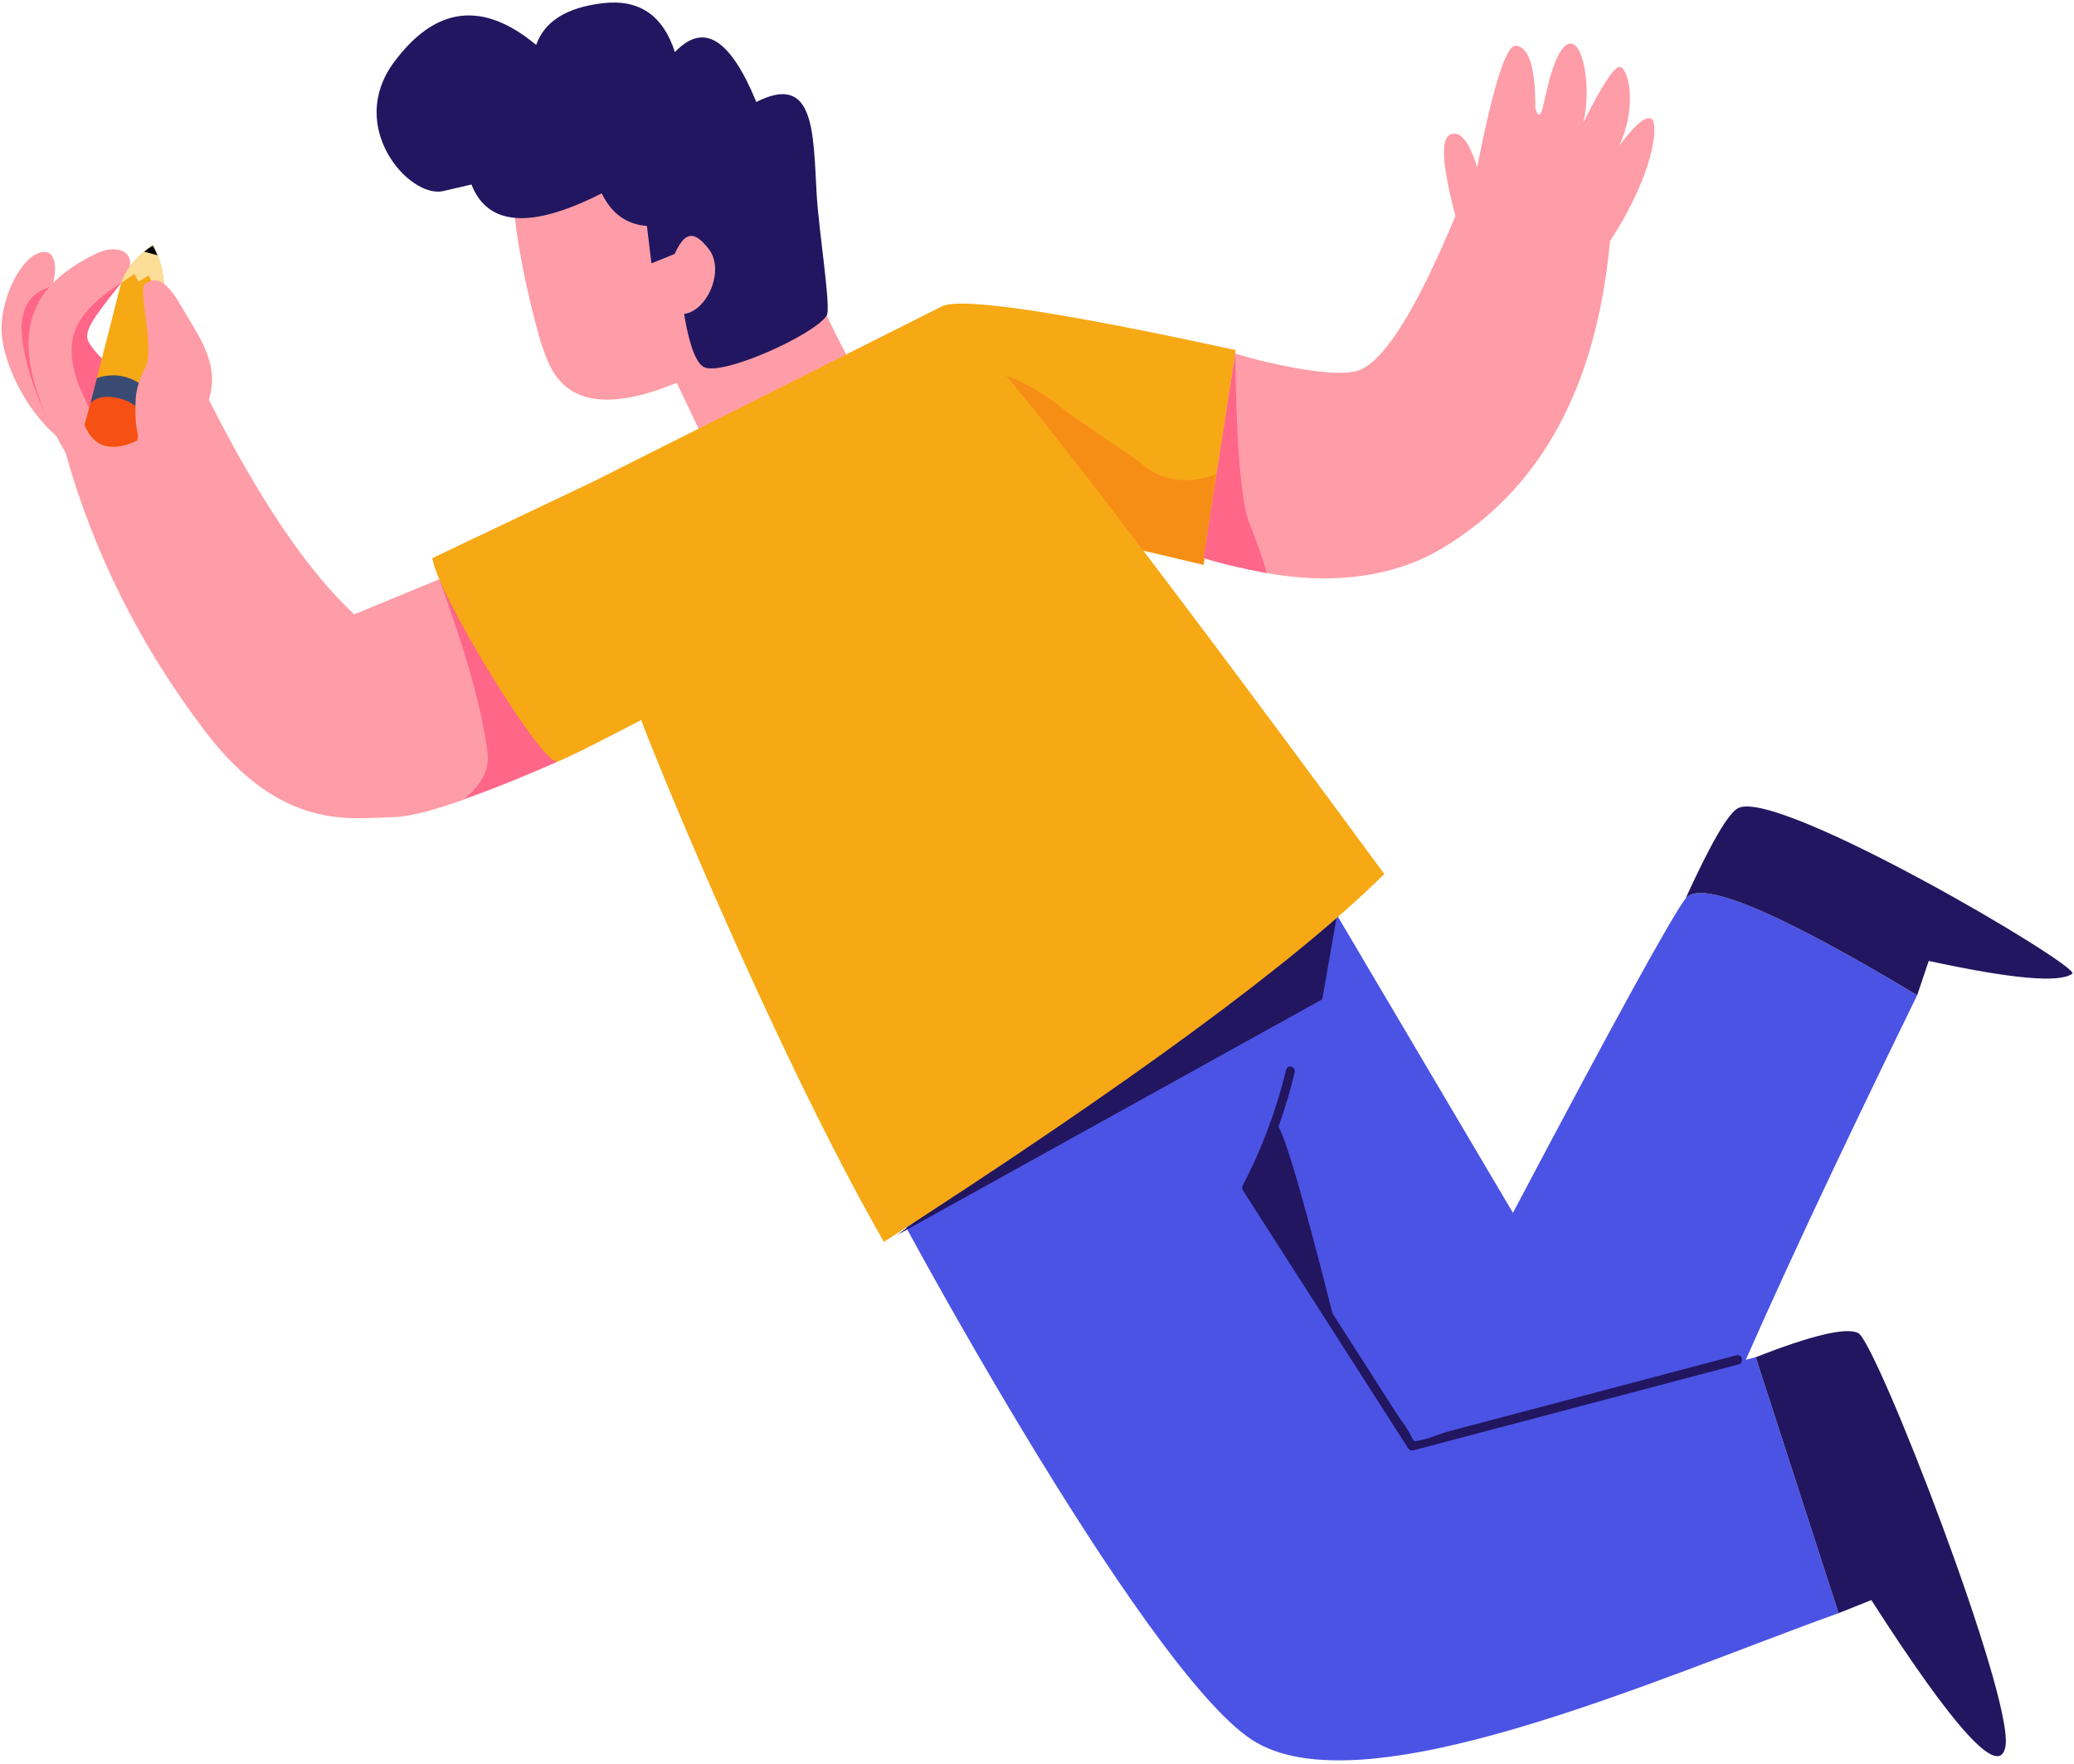 <svg version="1.2" baseProfile="tiny-ps" xmlns="http://www.w3.org/2000/svg" viewBox="0 0 541 460" width="541" height="460">
	<title>&lt;Group&gt;</title>
	<style>
		tspan { white-space:pre }
		.shp0 { fill: #4b53e4 } 
		.shp1 { fill: #221660 } 
		.shp2 { fill: #f6a915 } 
		.shp3 { fill: #f68e15 } 
		.shp4 { fill: #fe9da7 } 
		.shp5 { fill: #ff6688 } 
		.shp6 { fill: #fcde98 } 
		.shp7 { fill: #000000 } 
		.shp8 { fill: #3a4b73 } 
		.shp9 { fill: #f65015 } 
	</style>
	<g id="&lt;Group&gt;">
		<path id="&lt;Path&gt;" class="shp0" d="M333.4 212.71L394.65 316.32C420.82 266.77 435.82 239.45 439.67 234.35C443.51 229.26 463.65 237.66 500.09 259.56C478.44 303.85 462.16 338.72 451.25 364.19C442.73 384.06 414.84 391.92 367.58 387.77L315.11 304.58L333.4 212.71Z" />
		<path id="&lt;Path&gt;" class="shp1" d="M500.09 259.56C463.65 237.66 443.51 229.26 439.67 234.35C446.29 219.84 450.88 211.96 453.45 210.73C464.07 205.6 542.92 252.13 540.55 253.94C537.31 256.42 524.82 255.32 503.11 250.62L500.09 259.56Z" />
		<path id="&lt;Path&gt;" class="shp0" d="M220.95 290.48C230.76 311.76 297.9 434.91 326.46 453.69C355.01 472.47 431.84 437.88 479.59 420.72L457.98 353.96L368.31 377.09L324.65 309.45C343.75 263.65 346.66 231.4 333.4 212.71L220.95 290.48Z" />
		<path id="&lt;Path&gt;" class="shp1" d="M234.02 322.1L344.92 260.62L348.97 237.44L234.02 322.1Z" />
		<path id="&lt;Path&gt;" class="shp2" d="M245.72 79.89C250.66 77.46 276.19 81.27 322.34 91.31L313.93 147.3L277.86 138.87L245.72 79.89Z" />
		<path id="&lt;Path&gt;" class="shp3" d="M313.93 147.3L283.82 140.01L259.85 97.01C266.44 99.13 272.77 102.75 278.85 107.86C279.33 108.27 297.16 120.33 297.64 120.77C302.84 125.48 309.38 126.46 317.25 123.71L313.93 147.3Z" />
		<path id="&lt;Path&gt;" class="shp4" d="M15.35 114.23C6.48 107.12 0.02 93.3 0.4 84.96C0.78 76.61 5.53 67.52 10.17 65.97C14.81 64.41 14.98 70.34 13.63 74.63C12.74 77.49 12.24 82.06 12.15 88.34L15.35 114.23Z" />
		<path id="&lt;Path&gt;" class="shp5" d="M13.63 74.63C12.74 77.49 12.24 82.06 12.15 88.34L15.35 114.23C10.63 106.61 7.53 98.56 6.04 90.06C4.55 81.56 7.08 76.42 13.63 74.63Z" />
		<path id="&lt;Path&gt;" class="shp4" d="M136.03 31.6C128.53 45.8 140.39 87.5 141.35 90.09C143.5 95.88 147.21 111.95 176.53 99.83L182.91 113.24C206.34 103.13 218.97 96.23 220.79 92.55C216.5 84.47 211.94 74.66 207.13 63.09C200.4 46.9 193.32 25.53 181.22 22.01C156.16 14.72 142.85 18.72 136.03 31.6Z" />
		<path id="&lt;Path&gt;" class="shp1" d="M122.98 48.12C127.24 58.99 138.56 59.76 156.95 50.43C159.52 55.71 163.46 58.55 168.75 58.93L169.93 68.68L176.59 65.99C178.09 84.24 180.44 94.16 183.66 95.75C188.48 98.13 212.49 87.32 215.66 82.27C216.84 80.37 213.59 60.38 213.03 50.71C212.1 34.59 212.59 18.83 197.28 26.6C193.91 18.38 190.47 13.16 186.97 10.95C183.47 8.74 179.83 9.62 176.05 13.59C172.95 3.97 166.69 -0.28 157.25 0.83C147.81 1.94 142.02 5.57 139.86 11.72C125.9 0.1 113.52 1.64 102.7 16.33C90.35 33.09 106.59 51.61 115.45 49.87L122.98 48.12Z" />
		<path id="&lt;Path&gt;" class="shp4" d="M36.13 97.28C30.21 98.28 24.66 92.01 23.16 89.3C21.66 86.58 23.84 83.5 31.6 73.79C37.35 66.6 31.51 63.02 25.05 66.17C15.92 70.53 10.36 76.11 8.38 82.91C5.74 91.97 8.64 103.68 17.09 118.03C24.4 144.15 36.52 168.37 53.46 190.67C73.58 217.17 91.86 213.26 102.38 213.13C109.39 213.05 123.76 208.21 145.47 198.62L114.58 151.07L92.39 160.23C80.25 148.93 67.61 130.28 54.49 104.25L36.13 97.28Z" />
		<path id="&lt;Path&gt;" class="shp5" d="M31.6 73.79C23.84 83.5 21.66 86.58 23.16 89.3C24.66 92.01 30.21 98.28 36.13 97.28L26.38 100.58L23.52 106.89C19.44 99.26 17.94 92.98 19.02 88.07C20.1 83.15 24.29 78.39 31.6 73.79Z" />
		<path id="&lt;Path&gt;" class="shp5" d="M114.58 151.07L145.47 198.62C137.58 202.1 129.73 205.24 121.92 208.03C119.37 208.94 128.27 204.54 127.18 196.22C125.71 184.98 121.51 169.93 114.58 151.07Z" />
		<path id="&lt;Path&gt;" class="shp4" d="M322.23 92.14C321.73 92.32 348.04 99.77 355.13 96.32C361.74 93.1 369.91 79.77 379.65 56.31C376.2 43.31 375.74 36.24 378.28 35.09C380.83 33.95 383.17 36.78 385.31 43.58C389.56 22.14 392.94 11.58 395.46 11.91C399.24 12.4 400.55 18.96 400.49 28.3C401.19 30.49 401.83 30.42 402.43 28.07C403.32 24.55 405.39 12.71 409.19 11.43C413 10.16 415.23 23.2 412.99 32.01C418.01 21.98 421.23 17.13 422.62 17.44C424.72 17.91 427.22 27.35 422.43 37.89C426.61 32.4 429.39 30.1 430.78 31.01C432.87 32.36 431.25 45.72 419.97 62.87C416.44 101.25 401.65 128.06 375.61 143.33C362.02 151.29 345.26 152.18 330.45 149.45C324.01 148.27 318.51 146.96 313.95 145.53L322.23 92.14Z" />
		<path id="&lt;Path&gt;" class="shp4" d="M174.3 70.7C177.68 60.56 180.36 59.1 184.9 64.98C189.43 70.85 183.82 82.46 177.36 81.89C173.06 81.51 172.04 77.78 174.3 70.7Z" />
		<path id="&lt;Path&gt;" class="shp1" d="M457.98 353.96C472.64 348.23 481.54 346.13 484.69 347.65C489.42 349.94 525.42 442.74 523.12 455.48C521.58 463.97 509.92 451.25 488.13 417.31L479.59 420.72L457.98 353.96Z" />
		<path id="&lt;Path&gt;" class="shp2" d="M112.8 145.55C113.55 153.91 141.48 199.95 145.47 198.62C147.25 198.02 154.52 194.41 167.28 187.78C166.96 187.89 200.29 271.02 230.56 323.9C294.87 282.5 338.37 250.51 361.09 227.95C291.77 133.67 253.31 84.31 245.72 79.89L154.95 125.5L112.8 145.55Z" />
		<g id="&lt;Group&gt;">
			<g id="&lt;Group&gt;">
				<path id="&lt;Path&gt;" class="shp1" d="M335.48 279.03C332.9 289.59 329.18 299.57 324.19 309.15C324 309.52 323.93 310.02 324.17 310.39C338.54 332.82 352.92 355.26 367.29 377.7C367.58 378.16 368.07 378.42 368.6 378.28C396.92 370.8 425.24 363.31 453.56 355.83C455.01 355.45 454.43 353.08 452.98 353.46C428 360.06 403.03 366.66 378.05 373.26C375.21 374.01 371.09 376.03 368.13 375.88C369.94 375.97 369.02 376.63 368.14 374.65C367.24 372.62 365.61 370.7 364.42 368.84C355.77 355.33 347.11 341.83 338.46 328.32C334.93 322.8 330.33 317.22 327.53 311.25C325.93 307.87 327.17 308.72 329.2 304.36C332.87 296.46 335.64 288.21 337.72 279.71C338.09 278.18 335.85 277.5 335.48 279.03Z" />
			</g>
		</g>
		<g id="&lt;Group&gt;">
			<path id="&lt;Path&gt;" class="shp1" d="M348.5 346.18L325.18 309.78C327.99 304.53 330.42 299.06 332.45 293.43C333.55 290.37 338.9 307.95 348.5 346.18Z" />
		</g>
		<path id="&lt;Path&gt;" class="shp5" d="M330.45 149.45C324.01 148.27 318.51 146.96 313.95 145.53L322.23 92.14C322.47 116.44 323.75 131.38 326.07 136.95C327.74 140.98 329.2 145.15 330.45 149.45Z" />
		<path id="&lt;Path&gt;" class="shp2" d="M22.05 110.81L23.6 105.15L25.27 98.6L31.6 73.79C32.49 70.91 34.49 68.19 37.61 65.64C38.28 65.1 39.02 64.56 39.83 64.05C40.23 64.66 40.64 65.51 41.08 66.58C41.99 68.82 43.02 72.37 42.78 76.66C42.55 80.82 40.36 92.39 38.49 101.71C37.99 104.21 37.51 106.54 37.1 108.53C36.58 111.05 36.14 113.16 35.78 114.85C32.9 116.32 30.23 116.82 27.79 116.36C25.34 115.89 23.43 114.05 22.05 110.81Z" />
		<path id="&lt;Path&gt;" class="shp6" d="M42.78 76.66C43.02 72.37 41.99 68.82 41.08 66.58C40.64 65.51 40.23 64.66 39.83 64.05C39.02 64.56 38.28 65.1 37.61 65.64C34.49 68.19 32.49 70.91 31.6 73.79L35.06 71.43L36.14 73.47L38.8 71.8L40.47 75.55L42.02 73.76L42.78 76.66Z" />
		<path id="&lt;Path&gt;" class="shp7" d="M41.08 66.58C40.64 65.51 40.23 64.66 39.83 64.05C39.02 64.56 38.28 65.1 37.61 65.64L41.08 66.58Z" />
		<path id="&lt;Path&gt;" class="shp8" d="M37.1 108.53C37.51 106.54 37.99 104.21 38.49 101.71C37.61 100.82 35.81 99.25 33.08 98.42C29.47 97.32 26.44 98.19 25.27 98.6C24.71 100.78 24.16 102.97 23.6 105.15L37.1 108.53Z" />
		<path id="&lt;Path&gt;" class="shp9" d="M37.1 108.53C36.58 111.05 36.14 113.16 35.78 114.85C32.9 116.32 30.23 116.82 27.79 116.36C25.34 115.89 23.43 114.05 22.05 110.81L23.6 105.15C25.19 103.53 27.59 103.09 30.82 103.84C34.21 104.62 36.3 106.19 37.1 108.53Z" />
		<path id="&lt;Path&gt;" class="shp4" d="M54.49 104.25C57.46 94.6 51.66 87.52 47.16 79.65C42.66 71.79 39.83 72.56 37.75 74.14C35.97 75.51 40.44 90.94 37.94 95.83C36.6 98.45 35.54 101.22 35.39 104.18C35.09 109.92 35.56 117.34 39.77 118.55C41.19 118.96 41.32 103.69 42.81 103.9C46.75 104.46 50.64 104.57 54.49 104.25Z" />
	</g>
</svg>